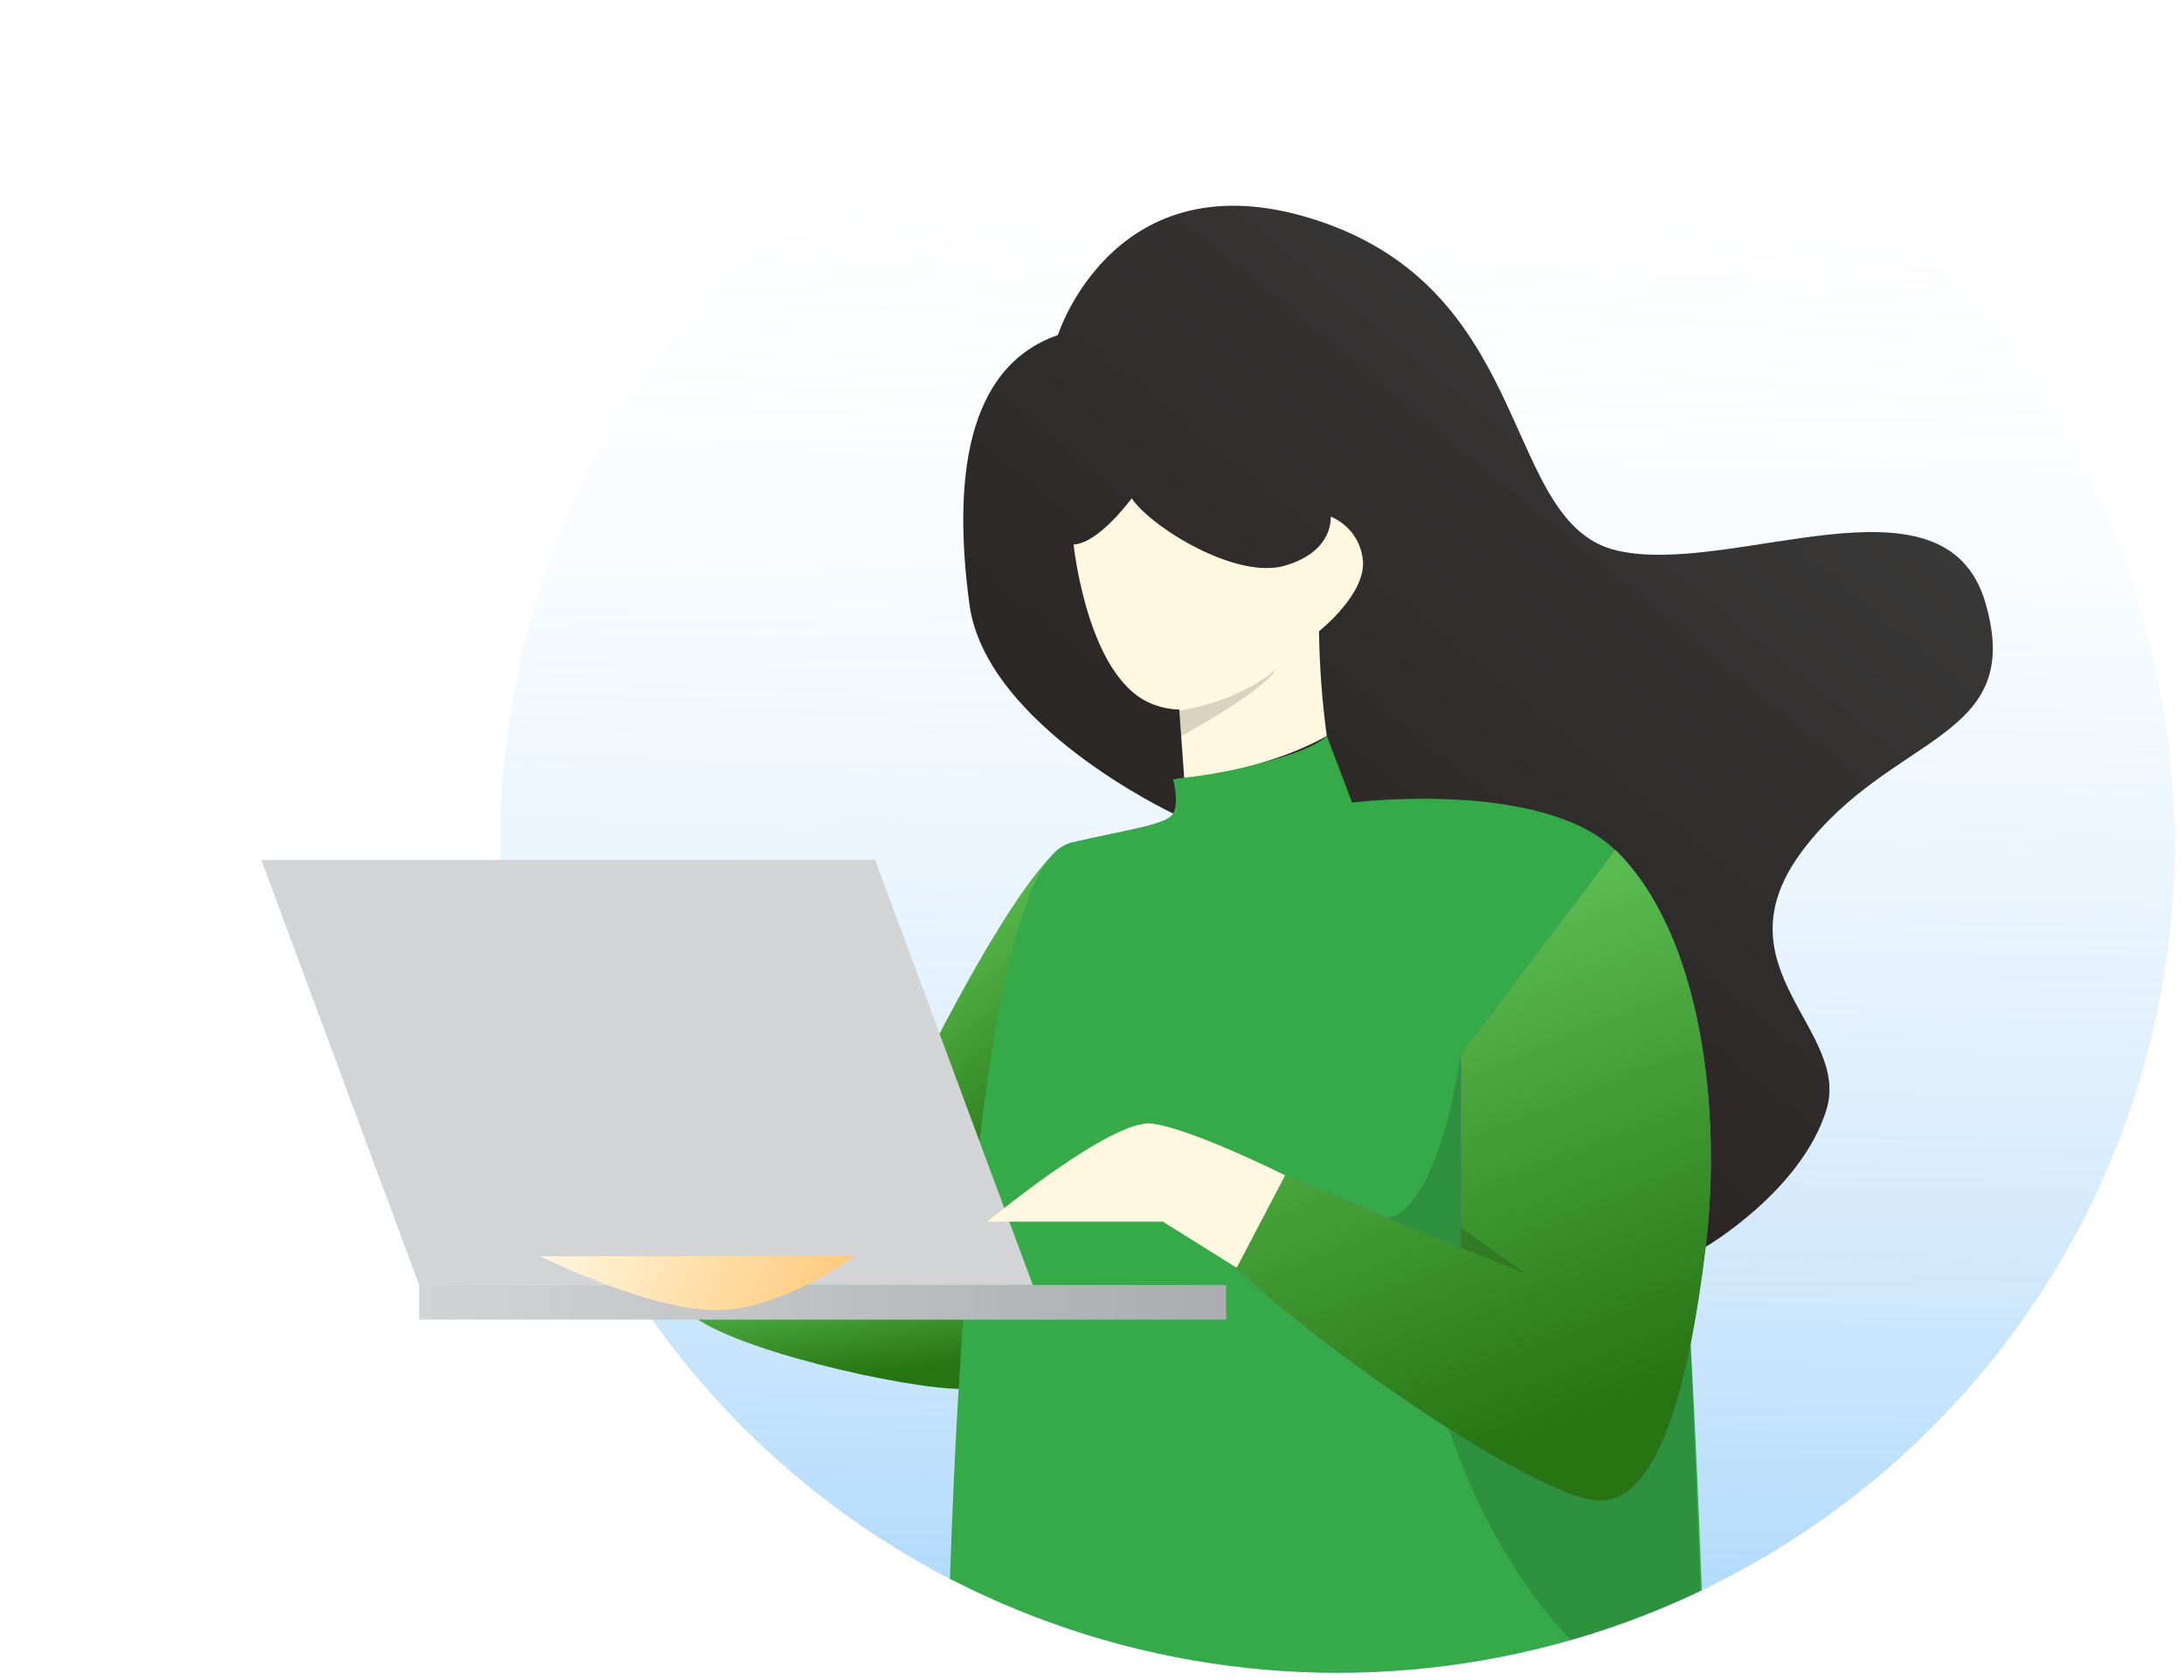 <svg width="169" height="130" viewBox="0 0 169 130" fill="none" xmlns="http://www.w3.org/2000/svg">
<path d="M168.279 65.225C168.273 77.028 164.989 88.601 158.789 98.676C152.588 108.752 143.709 116.94 133.125 122.345C132.649 122.593 132.169 122.831 131.686 123.058L131.586 123.108L131.242 123.271C130.957 123.41 130.677 123.539 130.387 123.668C128.579 124.49 126.723 125.228 124.821 125.882C123.742 126.255 122.651 126.6 121.549 126.917L120.23 127.278C105.554 131.153 89.972 129.809 76.192 123.479C75.627 123.217 75.063 122.949 74.508 122.672L73.509 122.177C63.618 117.039 55.228 109.463 49.147 100.18C48.507 99.212 47.898 98.222 47.318 97.208C46.802 96.326 46.302 95.433 45.819 94.528C41.125 85.462 38.684 75.416 38.699 65.225C38.699 64.023 38.733 62.828 38.799 61.639C39.736 44.939 47.208 29.26 59.625 17.937C72.043 6.614 88.426 0.54 105.291 1.007C122.156 1.474 138.172 8.446 149.933 20.438C161.693 32.431 168.27 48.499 168.264 65.225H168.279Z" fill="url(#paint0_linear)"/>
<path d="M90.765 62.942C90.765 62.942 76.275 56.131 75.016 46.76C73.757 37.388 74.642 28.433 81.861 25.927C81.861 25.927 86.428 11.493 102.616 17.293C118.804 23.094 116.251 40.509 125.1 42.594C133.948 44.679 150.471 35.898 153.624 46.611C156.776 57.325 146.409 56.671 139.519 65.765C132.629 74.859 143.271 79.634 141.323 85.895C139.374 92.156 132.015 96.46 132.015 96.46L90.765 62.942Z" fill="url(#paint1_linear)"/>
<path d="M70.925 83.498L75.017 94.528H75.462L81.862 65.765C77.82 69.277 70.925 83.498 70.925 83.498Z" fill="url(#paint2_linear)"/>
<path d="M63.74 98.714L61.147 100.006C57.929 101.918 53.123 101.374 53.123 101.374C55.721 104.271 70.35 107.55 74.462 107.466L75.222 97.203H66.109L63.74 98.714Z" fill="url(#paint3_linear)"/>
<path d="M131.686 123.044L131.586 123.093L131.242 123.257C130.957 123.395 130.677 123.524 130.387 123.653C128.578 124.475 126.723 125.213 124.821 125.867C123.742 126.24 122.651 126.585 121.549 126.902L120.23 127.264C105.554 131.139 89.972 129.794 76.192 123.465C75.627 123.202 75.063 122.935 74.508 122.657L73.509 122.162C73.649 117.912 73.864 112.825 74.178 107.461C74.378 104.108 74.623 100.645 74.913 97.208C74.988 96.311 75.068 95.42 75.148 94.528C76.327 81.858 78.215 70.109 81.243 66.374L81.288 66.325C81.672 65.8 82.215 65.41 82.837 65.21C87.209 64.18 90.291 63.834 90.776 62.942C91.261 62.05 90.776 60.297 90.776 60.297L91.645 60.178C92.91 59.99 95.363 59.594 97.686 58.999C97.701 59.004 97.716 59.004 97.731 58.999C99.785 58.469 101.728 57.786 102.677 56.964L104.626 62.1C104.626 62.1 119.28 60.262 125.001 65.785C125.036 65.811 125.068 65.841 125.096 65.874C125.156 65.928 125.213 65.986 125.266 66.048C125.606 66.404 125.909 66.794 126.17 67.212C128.034 70.183 129.353 82.111 130.267 95.048C130.477 98.02 130.667 101.091 130.832 104.098C131.212 111.042 131.496 117.769 131.686 123.044Z" fill="url(#paint4_linear)"/>
<path opacity="0.15" d="M131.587 123.108L131.242 123.272C130.957 123.41 130.678 123.539 130.388 123.668C128.579 124.49 126.724 125.228 124.822 125.882C123.743 126.255 122.652 126.6 121.549 126.917C114.799 119.79 112.121 110.537 112.121 110.537L130.822 104.098L131.587 123.108Z" fill="black"/>
<path d="M124.995 65.765C131.765 72.353 133.239 86.182 131.99 96.475C130.741 106.768 128.423 116.407 123.606 116.109C118.79 115.812 102.122 104.351 95.682 98.1L99.444 90.942L113.054 96.564V81.581L124.995 65.765Z" fill="url(#paint5_linear)"/>
<path d="M124.995 65.765C131.765 72.353 133.239 86.182 131.99 96.475C130.741 106.768 128.423 116.407 123.606 116.109C118.79 115.812 102.122 104.351 95.682 98.1L99.444 90.942L113.054 96.564V81.581L124.995 65.765Z" fill="url(#paint6_linear)"/>
<g filter="url(#filter0_d)">
<path d="M89.981 94.528H27.532V97.208H89.981V94.528Z" fill="url(#paint7_linear)"/>
<path d="M62.812 61.639H15.321L27.532 94.528H75.018L62.812 61.639Z" fill="url(#paint8_linear)"/>
</g>
<path d="M41.791 97.208C41.791 97.208 49.985 101.275 55.191 101.374C60.397 101.473 66.113 97.208 66.113 97.208H41.791Z" fill="url(#paint9_linear)"/>
<path d="M99.444 90.942C99.444 90.942 92.239 87.336 89.136 86.94C86.033 86.544 76.4 94.528 76.4 94.528H89.99L95.696 98.099L99.444 90.942Z" fill="url(#paint10_linear)"/>
<path d="M102.067 48.84C102.103 51.552 102.303 54.26 102.667 56.948C99.444 58.746 95.672 59.712 91.635 60.183L91.4 56.948L91.26 54.967V54.903C90.482 54.885 89.715 54.717 89.002 54.407C84.125 52.322 83.076 42.129 83.076 42.129C85.03 42.049 87.573 38.557 87.573 38.557C88.997 40.717 95.602 44.887 99.434 43.768C103.266 42.649 102.967 39.969 102.967 39.969C103.66 40.259 104.259 40.731 104.7 41.336C105.14 41.94 105.405 42.653 105.465 43.397C105.67 46.012 102.067 48.84 102.067 48.84Z" fill="url(#paint11_linear)"/>
<path opacity="0.15" d="M98.795 51.718C97.891 53.234 93.799 55.646 91.406 56.959L91.266 54.977C91.415 54.977 91.56 54.928 91.7 54.898C93.654 54.555 95.529 53.866 97.236 52.862C97.257 52.854 97.275 52.843 97.291 52.828C97.804 52.527 98.285 52.175 98.725 51.778L98.795 51.718Z" fill="black"/>
<path opacity="0.15" d="M107.438 94.251L118.041 98.55L113.044 94.979V81.606C113.044 81.606 111.481 93.226 107.438 94.251Z" fill="black"/>
<defs>
<filter id="filter0_d" x="0.614" y="46.932" width="113.88" height="74.788" filterUnits="userSpaceOnUse" color-interpolation-filters="sRGB">
<feFlood flood-opacity="0" result="BackgroundImageFix"/>
<feColorMatrix in="SourceAlpha" type="matrix" values="0 0 0 0 0 0 0 0 0 0 0 0 0 0 0 0 0 0 127 0" result="hardAlpha"/>
<feOffset dx="4.902" dy="4.902"/>
<feGaussianBlur stdDeviation="9.805"/>
<feColorMatrix type="matrix" values="0 0 0 0 0 0 0 0 0 0 0 0 0 0 0 0 0 0 0.2 0"/>
<feBlend mode="normal" in2="BackgroundImageFix" result="effect1_dropShadow"/>
<feBlend mode="normal" in="SourceGraphic" in2="effect1_dropShadow" result="shape"/>
</filter>
<linearGradient id="paint0_linear" x1="103.755" y1="7.958" x2="101.577" y2="134.571" gradientUnits="userSpaceOnUse">
<stop stop-color="white" stop-opacity="0"/>
<stop offset="1" stop-color="#64B5F6" stop-opacity="0.6"/>
</linearGradient>
<linearGradient id="paint1_linear" x1="138.995" y1="15.536" x2="74.718" y2="93.941" gradientUnits="userSpaceOnUse">
<stop stop-color="#3C3C3C"/>
<stop offset="1" stop-color="#211C1A"/>
</linearGradient>
<linearGradient id="paint2_linear" x1="67.612" y1="61.859" x2="85.861" y2="85.722" gradientUnits="userSpaceOnUse">
<stop stop-color="#75E573"/>
<stop offset="1" stop-color="#277413"/>
</linearGradient>
<linearGradient id="paint3_linear" x1="46.429" y1="95.809" x2="48.219" y2="109.064" gradientUnits="userSpaceOnUse">
<stop stop-color="#75E573"/>
<stop offset="1" stop-color="#277413"/>
</linearGradient>
<linearGradient id="paint4_linear" x1="26637.3" y1="40011.8" x2="24598.7" y2="49535.1" gradientUnits="userSpaceOnUse">
<stop stop-color="#36AA48"/>
<stop offset="1" stop-color="#173F09"/>
</linearGradient>
<linearGradient id="paint5_linear" x1="13688.8" y1="9580.04" x2="17281.4" y2="15615.5" gradientUnits="userSpaceOnUse">
<stop stop-color="#7E57C2"/>
<stop offset="1" stop-color="#4527A0"/>
</linearGradient>
<linearGradient id="paint6_linear" x1="84.561" y1="58.927" x2="107.342" y2="116.045" gradientUnits="userSpaceOnUse">
<stop stop-color="#75E573"/>
<stop offset="1" stop-color="#277413"/>
</linearGradient>
<linearGradient id="paint7_linear" x1="27.532" y1="95.865" x2="89.981" y2="95.865" gradientUnits="userSpaceOnUse">
<stop stop-color="#D2D4D5"/>
<stop offset="1" stop-color="#AAACAE"/>
</linearGradient>
<linearGradient id="paint8_linear" x1="528.113" y1="4116.86" x2="4061.87" y2="8169.6" gradientUnits="userSpaceOnUse">
<stop stop-color="#D2D4D5"/>
<stop offset="1" stop-color="#AAACAE"/>
</linearGradient>
<linearGradient id="paint9_linear" x1="43.34" y1="92.735" x2="63.251" y2="101.345" gradientUnits="userSpaceOnUse">
<stop stop-color="#FFF8E1"/>
<stop offset="1" stop-color="#FFCC80"/>
</linearGradient>
<linearGradient id="paint10_linear" x1="7722.11" y1="2884.39" x2="8230.24" y2="3441.55" gradientUnits="userSpaceOnUse">
<stop stop-color="#FFF8E1"/>
<stop offset="1" stop-color="#FFCC80"/>
</linearGradient>
<linearGradient id="paint11_linear" x1="7888.22" y1="3164.31" x2="8334.29" y2="4008.98" gradientUnits="userSpaceOnUse">
<stop stop-color="#FFF8E1"/>
<stop offset="1" stop-color="#FFCC80"/>
</linearGradient>
</defs>
</svg>
